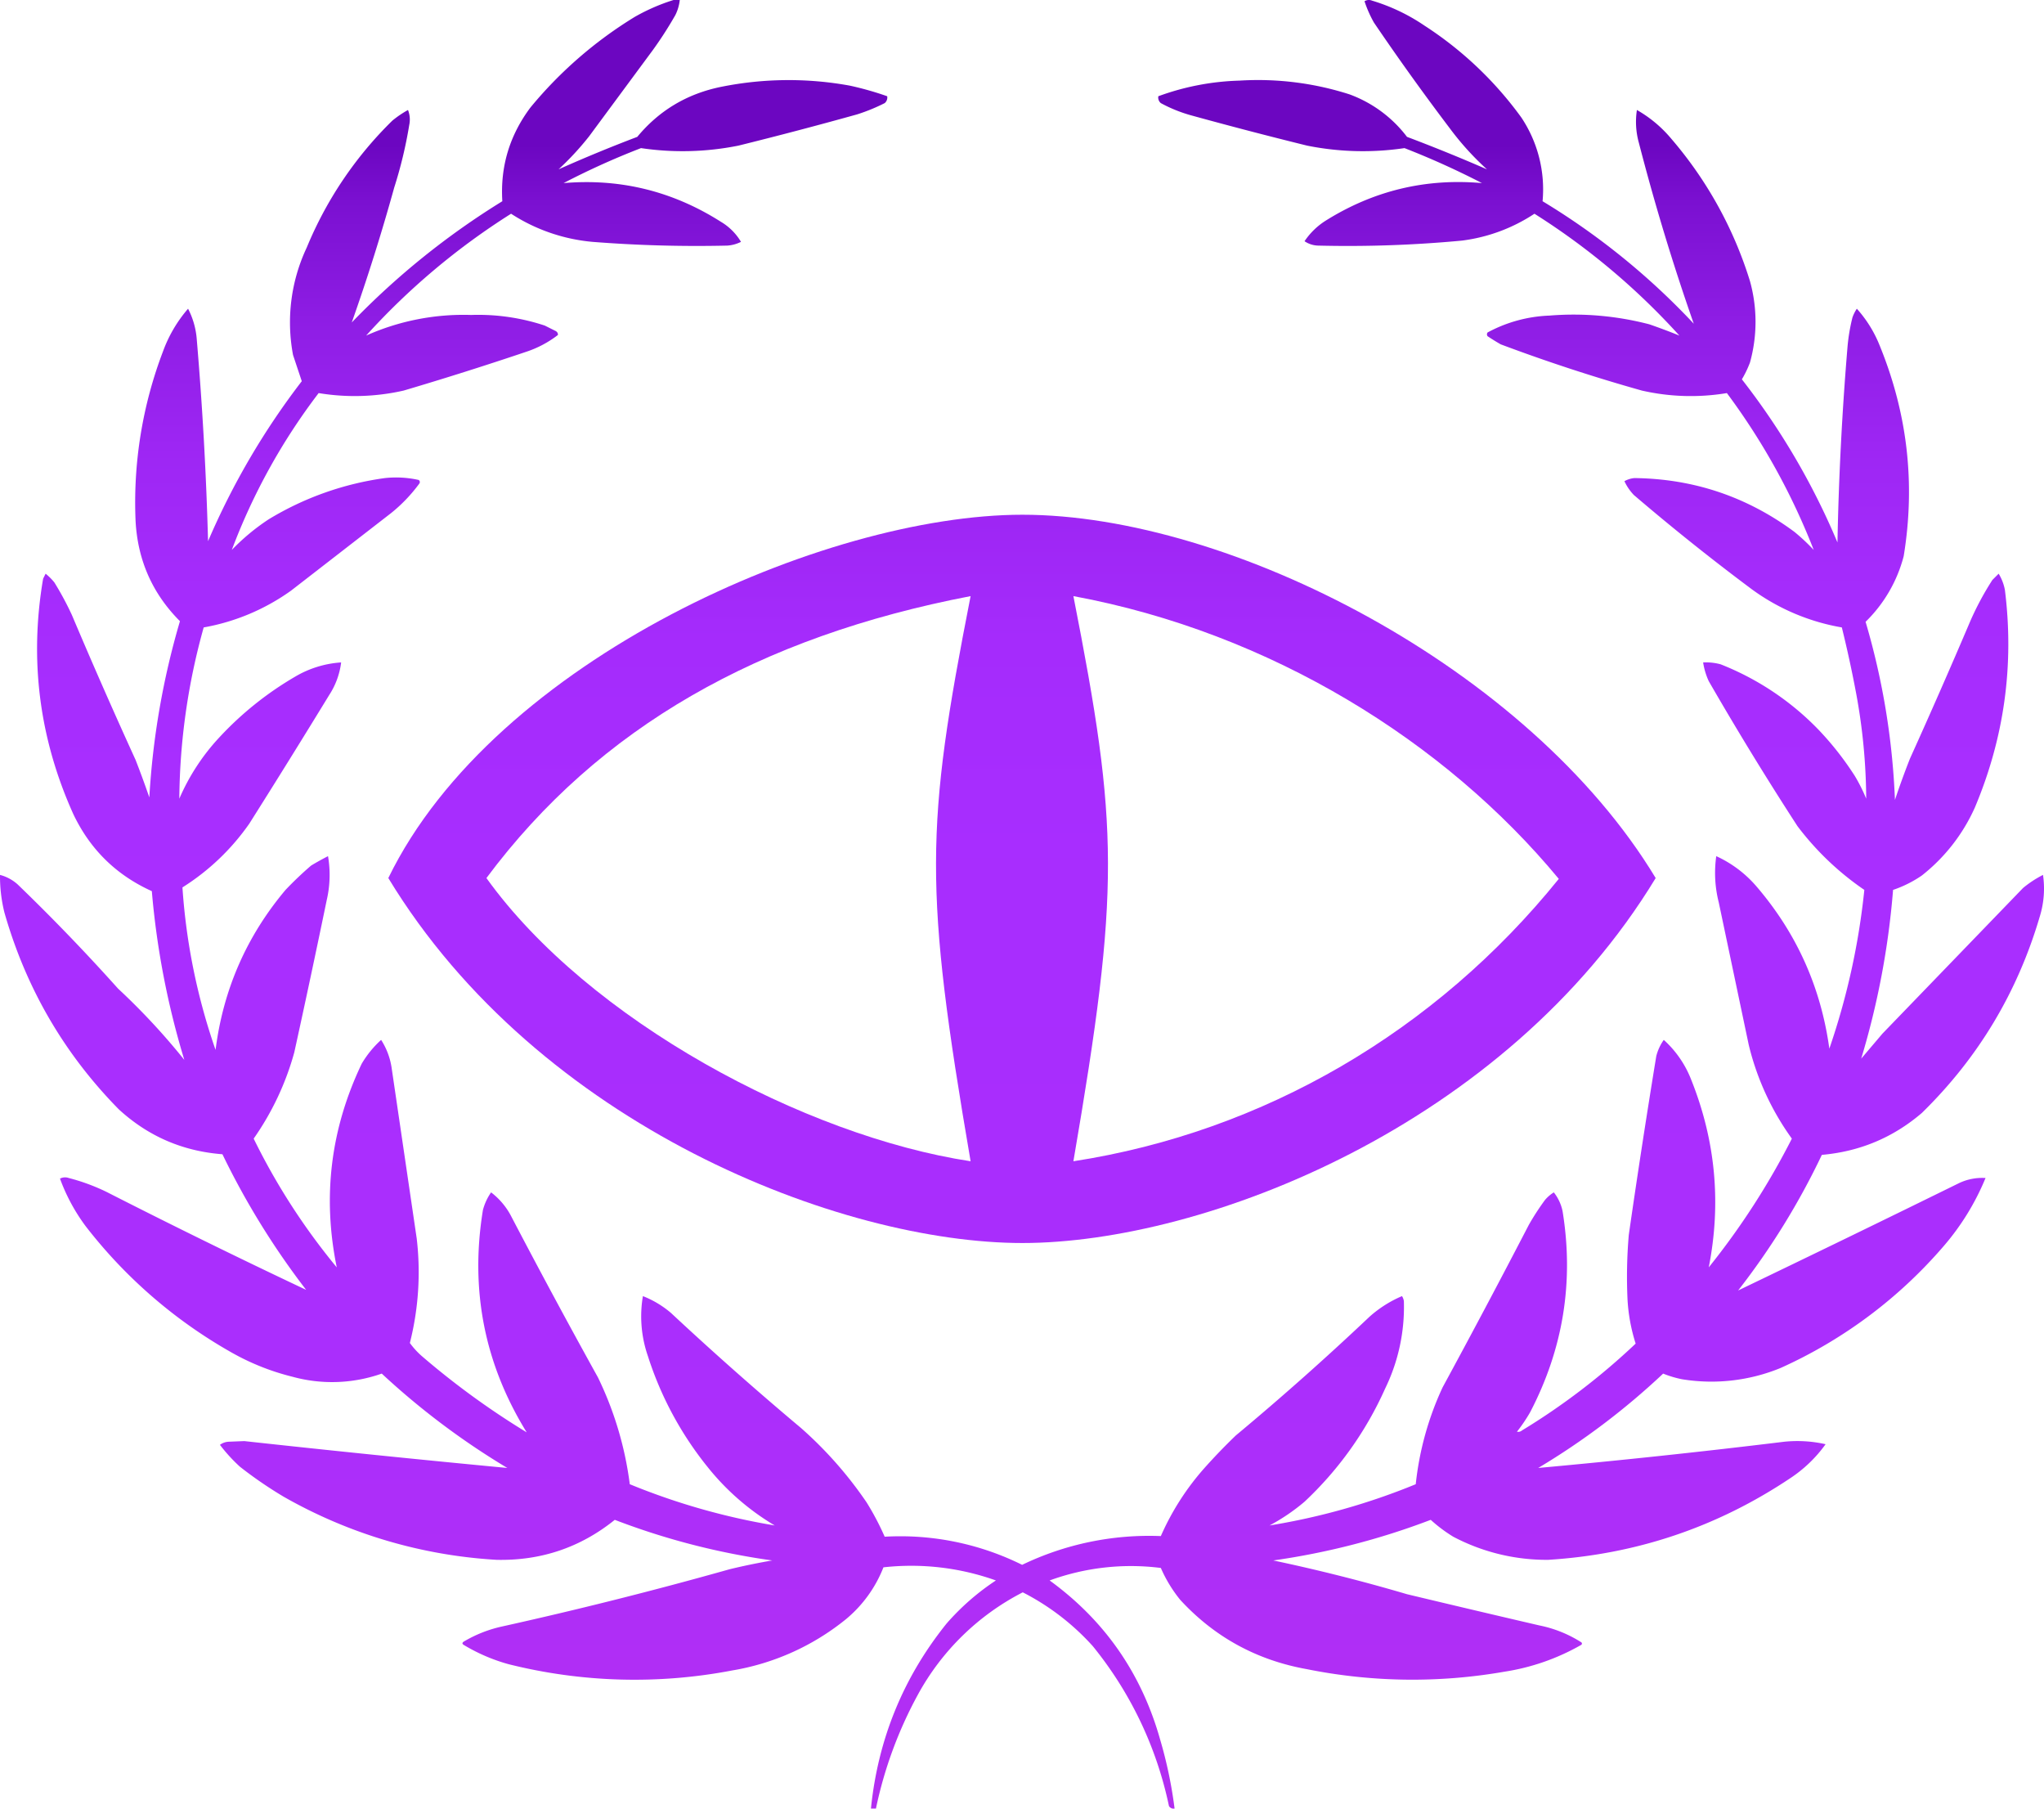 <svg xmlns="http://www.w3.org/2000/svg" xmlns:xlink="http://www.w3.org/1999/xlink" viewBox="0 0 1635.8 1447.06"><defs><linearGradient id="Neues_Verlaufsfeld_2" x1="840" y1="1583.38" x2="840" y2="136.32" gradientUnits="userSpaceOnUse"><stop offset="0" stop-color="#b129f0"/><stop offset="0.04" stop-color="#af29f3"/><stop offset="0.25" stop-color="#a829fc"/><stop offset="0.55" stop-color="#a629ff"/><stop offset="0.67" stop-color="#a327fc"/><stop offset="0.75" stop-color="#9b21f3"/><stop offset="0.82" stop-color="#8c18e4"/><stop offset="0.89" stop-color="#770acf"/><stop offset="0.92" stop-color="#6800bf"/></linearGradient><linearGradient id="Neues_Verlaufsfeld_2-2" x1="840" y1="1531.48" x2="840" y2="207.03" xlink:href="#Neues_Verlaufsfeld_2"/></defs><g id="Ebene_2" data-name="Ebene 2"><path d="M561.11,136.32h5a35.49,35.49,0,0,1-3.5,12,305.74,305.74,0,0,1-18,28l-51,69a229.59,229.59,0,0,1-24.5,26.5q30.94-13.83,63-26,26.26-31.69,67-40a273,273,0,0,1,103-1,248.65,248.65,0,0,1,30,8.5,5.79,5.79,0,0,1-2,5.5,148.08,148.08,0,0,1-22,9q-47.31,13.2-95,25a226.41,226.41,0,0,1-78,2,608,608,0,0,0-62,28q68.14-5.79,126,31a45.91,45.91,0,0,1,16,16,28.46,28.46,0,0,1-11,3,1063.4,1063.4,0,0,1-108-3,143.22,143.22,0,0,1-65-22.5,558.06,558.06,0,0,0-116,97.5,191.11,191.11,0,0,1,84-16.5,169,169,0,0,1,59,8.5l8,4c1.75.72,2.59,1.89,2.5,3.5a85.07,85.07,0,0,1-25.5,13.5q-48.72,16.43-98,31a176.76,176.76,0,0,1-68,2,491.26,491.26,0,0,0-69.5,125.5,172.12,172.12,0,0,1,29.5-24.5,242.87,242.87,0,0,1,93-33,83.24,83.24,0,0,1,27,1.5,2,2,0,0,1,.5,3,124.89,124.89,0,0,1-22.5,23.5l-80,62a171.59,171.59,0,0,1-70,29.5,522.11,522.11,0,0,0-19.5,137,171.44,171.44,0,0,1,32-49,264,264,0,0,1,60.5-48.5,82.85,82.85,0,0,1,37-11.5,61.31,61.31,0,0,1-9.5,26q-31.62,51.75-64,103a185.73,185.73,0,0,1-53.5,51,495.22,495.22,0,0,0,26.5,130q9.21-72.42,56-128a279.12,279.12,0,0,1,20.5-19.5q6.67-4,13.5-7.5a88.48,88.48,0,0,1-1,35q-12.62,61.08-26,122a223,223,0,0,1-32.5,69,521.45,521.45,0,0,0,66.5,103q-17.4-84.77,20-163a82.45,82.45,0,0,1,15.5-19,56.55,56.55,0,0,1,8.5,23q10,68,20,136a230.87,230.87,0,0,1-5.5,83.5,63.94,63.94,0,0,0,9,10,636,636,0,0,0,84.5,61.5q-50.73-82.15-35-178a44.68,44.68,0,0,1,6.5-14,57.22,57.22,0,0,1,15.5,18q34.23,65.48,70,130a275.13,275.13,0,0,1,25.5,85.5,537.13,537.13,0,0,0,116,33,198.21,198.21,0,0,1-53.5-46.5,274.08,274.08,0,0,1-48-89,96.91,96.91,0,0,1-4-48,79.08,79.08,0,0,1,22.5,13.5q50.86,47.42,104,92a317.1,317.1,0,0,1,52.5,59.5,216.44,216.44,0,0,1,14.5,27.5,219.45,219.45,0,0,1,110,22.5,234.18,234.18,0,0,1,111-23,207.93,207.93,0,0,1,34.5-54q12.2-13.71,25.5-26.5,54.92-45.73,107-95a94.66,94.66,0,0,1,26-16.5,10.28,10.28,0,0,1,1.5,4,148.88,148.88,0,0,1-15,70,281.1,281.1,0,0,1-64.5,90.5,158.24,158.24,0,0,1-28,19,531.74,531.74,0,0,0,117-33,244.67,244.67,0,0,1,21.5-77.5q35.1-64.62,69-130a198.44,198.44,0,0,1,13-20,30.13,30.13,0,0,1,7-6,36.08,36.08,0,0,1,7,15q13.8,84.73-26,161a129.37,129.37,0,0,1-10.5,15.5,4.61,4.61,0,0,0,4-1,541.47,541.47,0,0,0,91-69.5,141.16,141.16,0,0,1-6.5-35,390.67,390.67,0,0,1,1-52q10.31-71.62,22-143a38.73,38.73,0,0,1,6-13,83.73,83.73,0,0,1,22,32q29.16,73,14,150a594.44,594.44,0,0,0,66.5-103,213.67,213.67,0,0,1-34.5-75l-24-114a95.83,95.83,0,0,1-2-37,93.77,93.77,0,0,1,32,24q48.35,56.2,58.5,130a569.12,569.12,0,0,0,28-127,228.38,228.38,0,0,1-53.5-51q-37-57-71-116a55.7,55.7,0,0,1-4.5-15,45.27,45.27,0,0,1,14,1.5,222.09,222.09,0,0,1,78.5,52.5,245,245,0,0,1,29,37,136.16,136.16,0,0,1,9,18,474.73,474.73,0,0,0-8-84q-5-26.69-11.5-53a171.14,171.14,0,0,1-72-30.5q-48.48-36.14-94.5-75.5a41.39,41.39,0,0,1-7.5-11,19.82,19.82,0,0,1,8-2.5q71,.82,128,43a159.42,159.42,0,0,1,15.5,14.5,536.68,536.68,0,0,0-69.5-125.5,176,176,0,0,1-68-2q-57.33-16.11-113-37-5.37-3.06-10.5-6.5a2.49,2.49,0,0,1,0-3,112.79,112.79,0,0,1,49.5-13.5,239.8,239.8,0,0,1,80,7q12.3,4.26,24,9a558.06,558.06,0,0,0-116-97.5,136,136,0,0,1-58,21.5,974.56,974.56,0,0,1-115,4,20.27,20.27,0,0,1-11-3.5,57.26,57.26,0,0,1,17-16.5q57.57-36,125-30a646.75,646.75,0,0,0-62-28,226.4,226.4,0,0,1-78-2q-46.17-11.38-92-24a115.06,115.06,0,0,1-25-10,5.77,5.77,0,0,1-2-5.5,204.44,204.44,0,0,1,65-12.5,239.51,239.51,0,0,1,88,11,101.59,101.59,0,0,1,46,34q32.51,12.27,64,26a226.1,226.1,0,0,1-29.5-32.5q-31.6-41.7-61-85a96.44,96.44,0,0,1-7.5-17,6.54,6.54,0,0,1,6-.5,152.21,152.21,0,0,1,42,20,290.35,290.35,0,0,1,77.5,73.5,103.5,103.5,0,0,1,17,67,568.83,568.83,0,0,1,121,98q-25-71.35-44-145a62.06,62.06,0,0,1-1.5-26,100.72,100.72,0,0,1,27.5,23,318.74,318.74,0,0,1,63,114,121.56,121.56,0,0,1,0,65,83.94,83.94,0,0,1-6.5,13.5,572.16,572.16,0,0,1,76.5,130.5q1.5-78.08,8-156a149.91,149.91,0,0,1,4-24,31.61,31.61,0,0,1,3.5-7,98.63,98.63,0,0,1,18.5,30q33.18,81.45,19,168a113,113,0,0,1-30.5,52.5,584,584,0,0,1,23.5,142.5q5.58-16.67,12-33,24.09-53.25,47-107a231.47,231.47,0,0,1,19-36l5-5a38.43,38.43,0,0,1,5,13q11.27,90.13-24,174a144,144,0,0,1-42.5,54.5,92.92,92.92,0,0,1-23,11.5,643.56,643.56,0,0,1-25.5,135l17-20,112.5-116.5a85.58,85.58,0,0,1,16-10.5,75.7,75.7,0,0,1-2.5,33q-26.77,91.33-94.5,157.5-34.48,29.49-80,33.5a583.12,583.12,0,0,1-67,108.5q88.47-42.48,177-86a43.27,43.27,0,0,1,21-4,199.14,199.14,0,0,1-33.5,54.5,375,375,0,0,1-130.5,97.5,145.87,145.87,0,0,1-79,9,85.19,85.19,0,0,1-15-4.5,578.47,578.47,0,0,1-100,75.5q98.6-9,197-21a102.43,102.43,0,0,1,33,2,107.78,107.78,0,0,1-28,27q-87.93,58.89-194,65.5a160.16,160.16,0,0,1-76-18.5,118.11,118.11,0,0,1-18-13.5,583.57,583.57,0,0,1-126,32.5q54,11.39,107,27,53,12.69,106,25a98,98,0,0,1,33.5,13.5,1.25,1.25,0,0,1,0,2,177.94,177.94,0,0,1-61.5,21.5,427.62,427.62,0,0,1-158-2q-60.31-10.77-101.5-55.5a110.25,110.25,0,0,1-15.5-25.5,189.94,189.94,0,0,0-89,10q66.21,48.08,88.5,127.5a350.4,350.4,0,0,1,11.5,55,4.27,4.27,0,0,1-4.5-2,300.29,300.29,0,0,0-61-128,194.64,194.64,0,0,0-56-43,199.24,199.24,0,0,0-84,82,331.94,331.94,0,0,0-33.5,91h-4q8.48-83.25,60.5-148a194,194,0,0,1,39.5-34.5,201.28,201.28,0,0,0-90-10.5,102.34,102.34,0,0,1-30,41.5,195.4,195.4,0,0,1-91,41,415,415,0,0,1-179-5,143,143,0,0,1-36-15.5c-1.21-.77-1.21-1.61,0-2.5a103.38,103.38,0,0,1,30-12q92.16-20.41,183-46,16.88-4.08,34-7a570.53,570.53,0,0,1-126-32.5q-41.14,33.14-94.5,32a389.46,389.46,0,0,1-170.5-50.5,331.21,331.21,0,0,1-35-24,131.65,131.65,0,0,1-16-17.5,12.7,12.7,0,0,1,7-2.5l12.5-.5q105.22,11.52,210.5,21.5a602.88,602.88,0,0,1-100.5-75.5,119.57,119.57,0,0,1-71.5,2.5,192.22,192.22,0,0,1-48-19,389.88,389.88,0,0,1-117.5-101.5,149.41,149.41,0,0,1-20.5-38,8.72,8.72,0,0,1,7-.5,161.93,161.93,0,0,1,30,11q79.94,40.73,160,78.5a621.88,621.88,0,0,1-67-108.5q-47.88-3.69-83-36Q51.43,957,25.61,866.32a119.94,119.94,0,0,1-3.5-30,34.23,34.23,0,0,1,14,7.5q41.8,40.3,80.5,83.5a534.92,534.92,0,0,1,53,57,653,653,0,0,1-26-135q-42.89-19.38-63-62-40.65-90.48-24-188c.66-1.33,1.33-2.67,2-4a47.27,47.27,0,0,1,7,7,243.93,243.93,0,0,1,14,26q24.67,58.35,51,116,5.79,14.88,11,30a624.63,624.63,0,0,1,24.5-141q-32.94-33-35.5-80a339.11,339.11,0,0,1,22-136,108.71,108.71,0,0,1,20-34,63.78,63.78,0,0,1,7,25q6.81,80.37,9,161a592.23,592.23,0,0,1,75-128q-3.45-10.33-7-21a140.42,140.42,0,0,1,11-86,304.39,304.39,0,0,1,68.5-101.5,84.39,84.39,0,0,1,12.5-8.5,20.73,20.73,0,0,1,1,12,348.86,348.86,0,0,1-12,50q-15.19,54.81-34,108a617.23,617.23,0,0,1,120.5-97q-2.58-41.51,22.5-75a333.54,333.54,0,0,1,83.5-72.5A157.76,157.76,0,0,1,561.11,136.32Z" transform="translate(-22.1 -136.32)" style="fill-rule:evenodd;opacity:0.978;isolation:isolate;fill:url(#Neues_Verlaufsfeld_2)"/></g><g id="Ebene_3" data-name="Ebene 3"><path d="M840.34,548.15c-158.07,0-422.4,115.88-507.47,290.69,120.36,198.31,362,292,507.47,292s386.43-93.7,506.79-292C1245.53,670.59,1006.36,548.15,840.34,548.15Zm-41.47,517.28C666.11,1045.2,493.26,952.81,411.38,838.84,501.48,718,630,645.73,798.87,613.26,762.52,798.26,761.42,847,798.87,1065.43Zm82.26,0c37.45-218.47,36.35-267.17,0-452.17,157.78,29.19,297.7,116.5,388.46,226.24C1171.19,961.4,1033.44,1041.92,881.13,1065.43Z" transform="translate(-22.1 -136.32)" style="fill-rule:evenodd;opacity:0.979;isolation:isolate;fill:url(#Neues_Verlaufsfeld_2-2)"/></g></svg>
